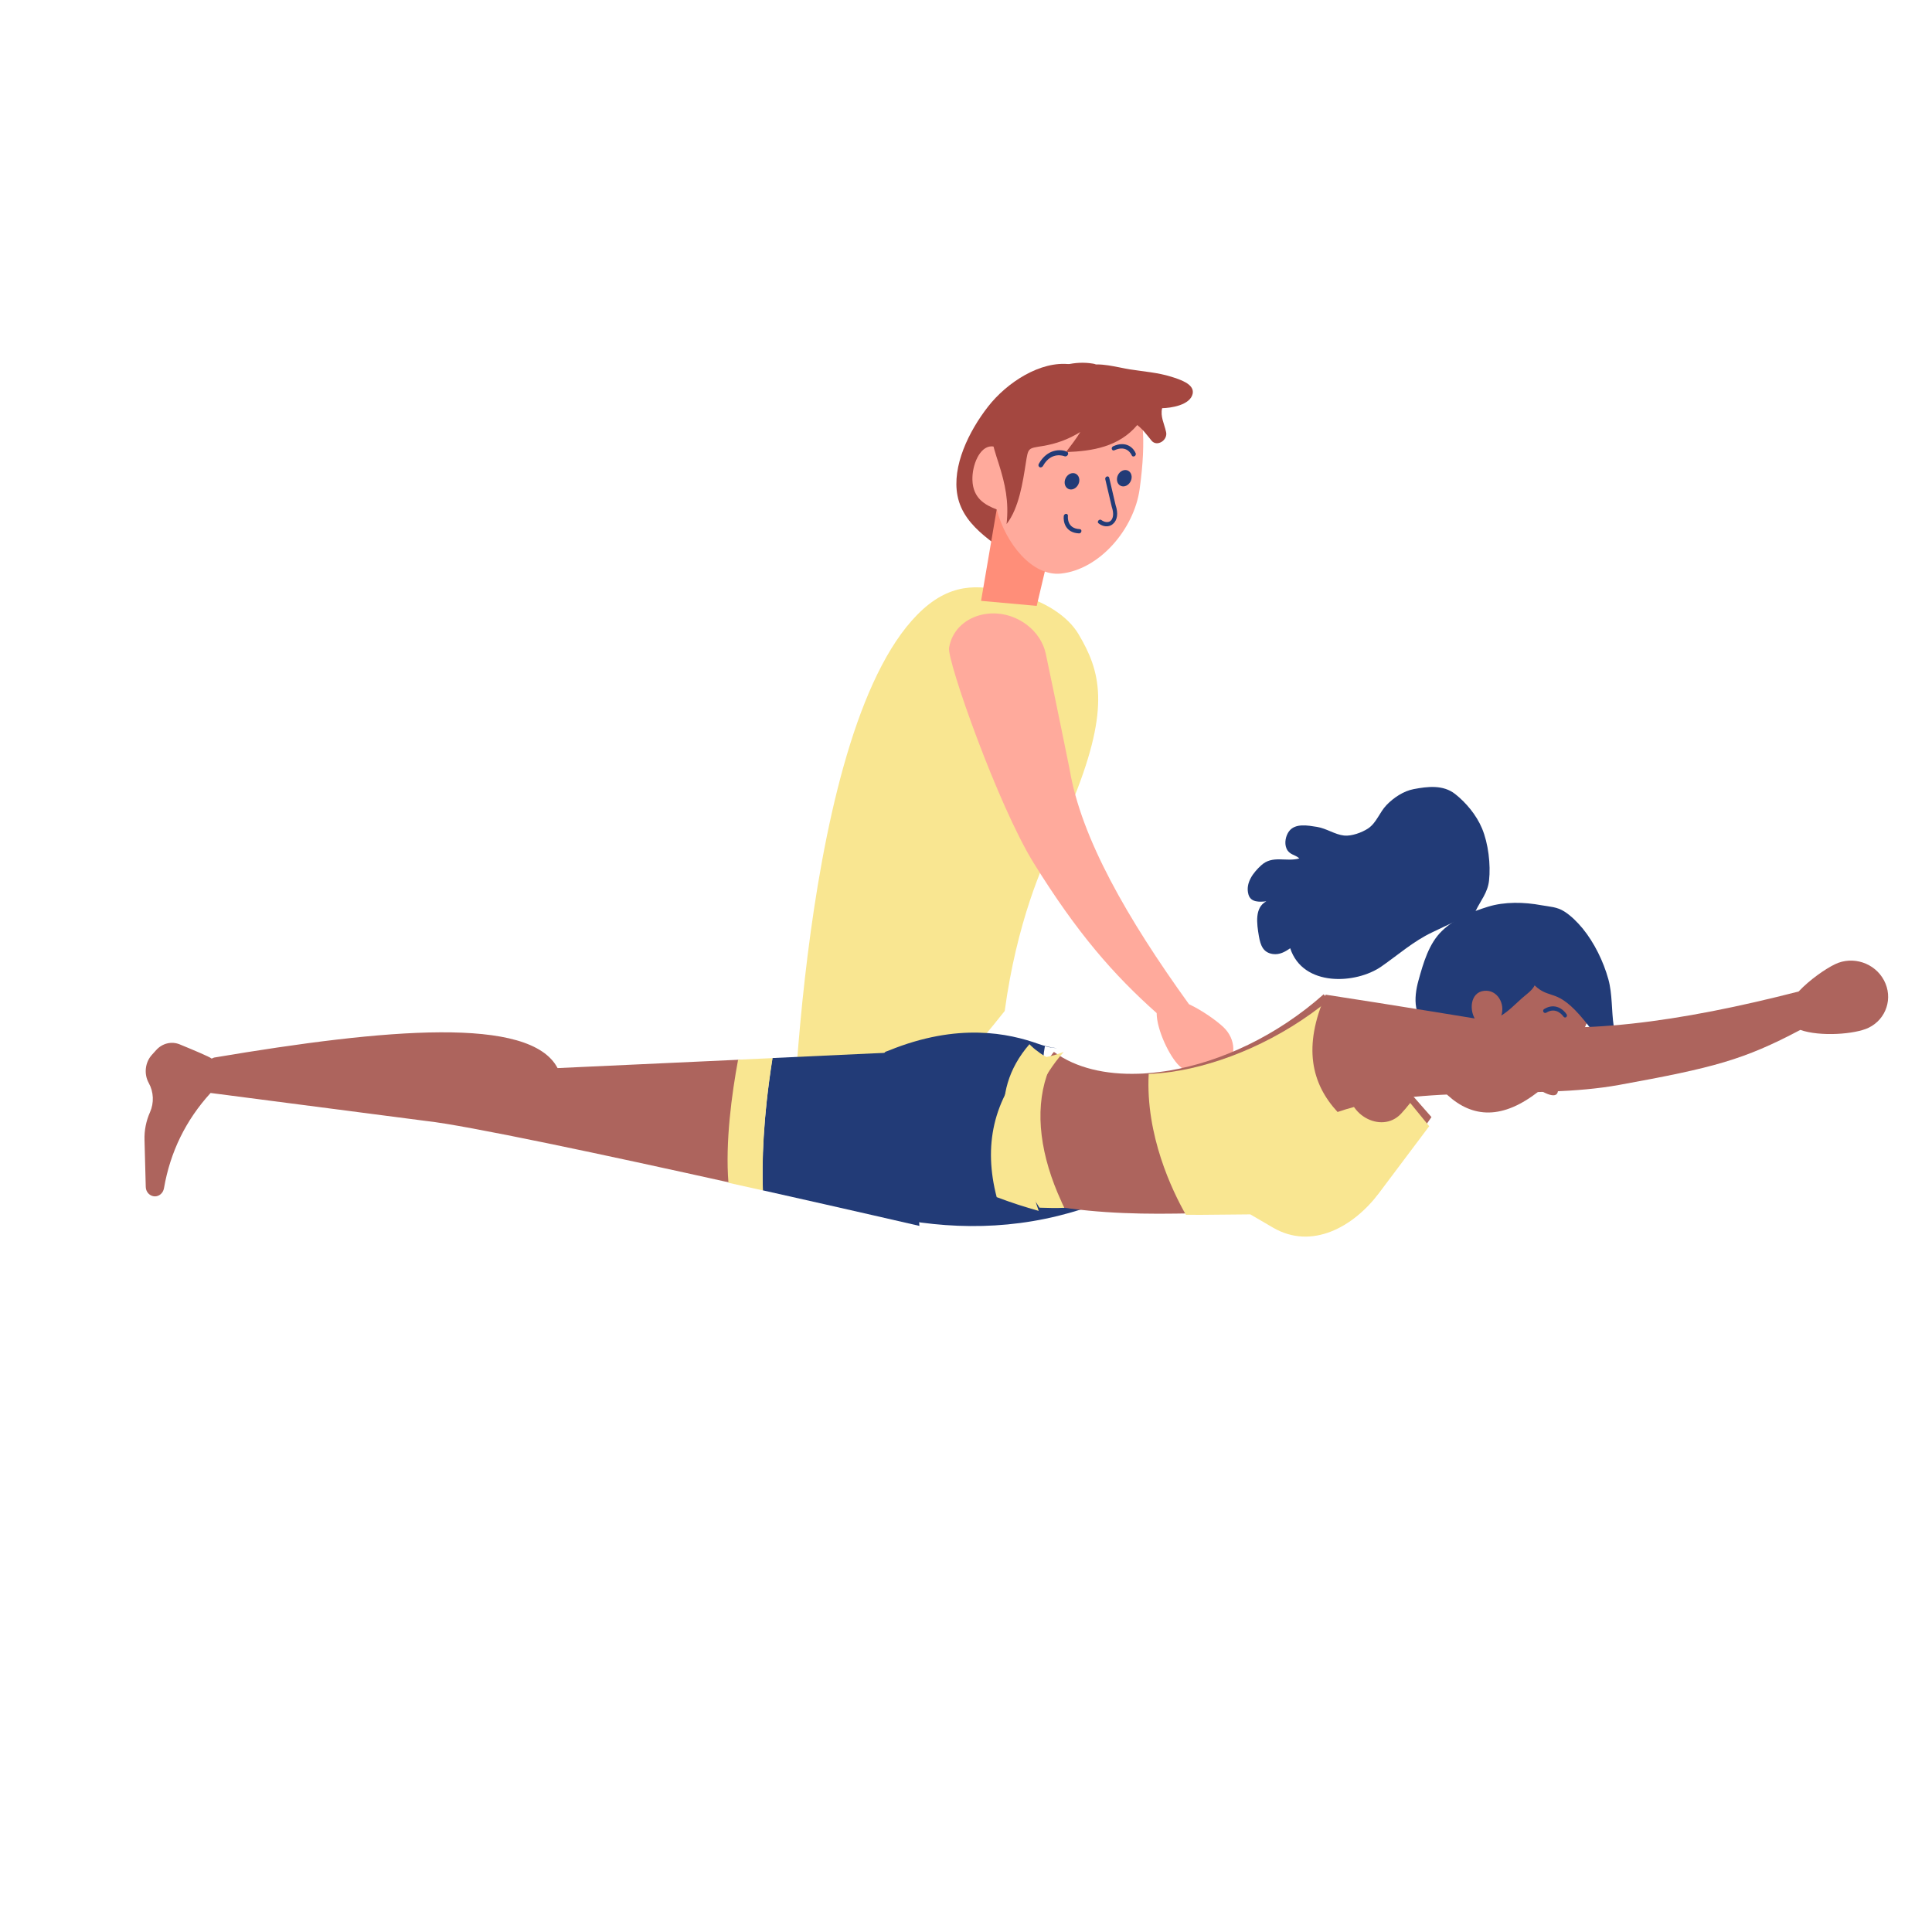 <?xml version="1.0" encoding="utf-8"?>
<!-- Generator: Adobe Illustrator 23.1.0, SVG Export Plug-In . SVG Version: 6.00 Build 0)  -->
<svg version="1.1" id="Слой_1" xmlns="http://www.w3.org/2000/svg" xmlns:xlink="http://www.w3.org/1999/xlink" x="0px" y="0px"
	 viewBox="0 0 250 250" style="enable-background:new 0 0 250 250;" xml:space="preserve">
<style type="text/css">
	.st0{fill:#F9E691;}
	.st1{fill:#A44740;}
	.st2{fill:#FF8E79;}
	.st3{fill:#FFAA9C;}
	.st4{fill:#223B77;}
	.st5{fill:#AD645D;}
</style>
<g>
	<path class="st0" d="M139,103.16c-0.79,1.96-1.67,3.89-2.63,5.78c-1.42,2.8-4.8,10.39-6.36,21.88
		c-7.36,9.33-20.72,23.76-27.61,20.78c0,0,0.98-58.29,17.04-72.77c4.15-3.73,7.89-3,11.51-2.14c4.28,1.01,7.26,3.1,8.6,5.35
		C142.4,86.83,143.68,91.47,139,103.16z"/>
	<g>
		<path class="st1" d="M132.21,73.03c-2.79-2.46-7.47-4.53-8.31-8.89c-0.74-3.82,1.47-8.34,3.95-11.52
			c2.42-3.11,6.79-5.98,10.65-5.48c1.73,0.23,4,0.9,5.31,1.97c1.67,1.38,1.74,2.62,0.99,4.73c-1.38,3.86-3.25,8.3-5.38,11.87
			c-1.97,3.3-4.62,5.67-7.3,8.37c-0.24-0.16-0.33-0.4-0.41-0.65L132.21,73.03z"/>
	</g>
	<polygon class="st2" points="128.97,65.93 126.95,77.75 134.15,78.4 135.8,71.42 	"/>
	<g>
		<g>
			<path class="st3" d="M125.83,62.09c-0.05-1.89,0.92-4.3,2.45-4.33c0.45-0.01,0.93,0.2,1.37,0.54c2.16-5.2,7.11-10.82,10.91-10.88
				c4.98-0.08,8.73,2.71,6.91,15.86c-0.72,5.2-5.2,10.42-10.18,10.94c-3.74,0.39-7.17-3.92-8.32-8.3
				C127.47,65.35,125.89,64.48,125.83,62.09z"/>
			<g>
				<path class="st4" d="M137.77,62.3c-0.06,0.59,0.31,1.05,0.83,1.04c0.52-0.01,0.99-0.5,1.06-1.08c0.06-0.59-0.31-1.05-0.83-1.04
					C138.31,61.23,137.84,61.71,137.77,62.3z"/>
				<path class="st4" d="M144.54,61.9c-0.06,0.59,0.31,1.05,0.83,1.04c0.52-0.01,0.99-0.5,1.06-1.08c0.06-0.59-0.31-1.05-0.83-1.04
					C145.08,60.83,144.6,61.31,144.54,61.9z"/>
				<g>
					<g>
						<path class="st4" d="M134.65,60.48c0.12,0,0.25-0.07,0.32-0.2c1.07-1.91,2.7-1.27,2.77-1.24c0.16,0.06,0.35-0.02,0.44-0.19
							c0.08-0.17,0.03-0.36-0.13-0.42c-0.77-0.32-2.52-0.39-3.63,1.59c-0.09,0.17-0.04,0.36,0.11,0.43
							C134.56,60.48,134.6,60.48,134.65,60.48z"/>
					</g>
				</g>
				<g>
					<g>
						<path class="st4" d="M143.93,58.22c0.07,0.07,0.18,0.09,0.28,0.04c1.65-0.75,2.22,0.61,2.24,0.67
							c0.05,0.13,0.21,0.18,0.35,0.11c0.14-0.07,0.21-0.24,0.16-0.38c-0.26-0.66-1.21-1.69-2.92-0.91
							c-0.14,0.07-0.22,0.23-0.17,0.37C143.89,58.16,143.91,58.2,143.93,58.22z"/>
					</g>
				</g>
				<g>
					<g>
						<path class="st4" d="M139.93,68.64c-0.03-0.1-0.11-0.17-0.22-0.17c-1.7-0.08-1.53-1.64-1.52-1.71
							c0.02-0.15-0.09-0.27-0.24-0.27c-0.15,0-0.28,0.13-0.3,0.28c-0.09,0.74,0.21,2.17,1.97,2.25c0.15,0.01,0.29-0.11,0.31-0.26
							C139.94,68.72,139.94,68.68,139.93,68.64z"/>
					</g>
				</g>
				<g>
					<path class="st4" d="M143.38,68.09c0.23-0.03,0.44-0.13,0.62-0.28c0.59-0.48,0.72-1.39,0.36-2.44l-0.83-3.55
						c-0.03-0.14-0.17-0.21-0.31-0.16c-0.14,0.05-0.23,0.2-0.2,0.34l0.84,3.57c0.34,0.99,0.14,1.59-0.15,1.83
						c-0.3,0.25-0.77,0.2-1.2-0.11c-0.11-0.08-0.28-0.05-0.38,0.07c-0.09,0.12-0.1,0.27,0.01,0.35
						C142.55,68.03,142.98,68.15,143.38,68.09z"/>
				</g>
			</g>
		</g>
		<g>
			<path class="st1" d="M140.63,47.35c1.56-0.54,4,0.2,5.6,0.45c1.8,0.28,3.59,0.41,5.3,0.94c1.07,0.34,3.07,0.93,2.8,2.21
				c-0.32,1.48-2.82,1.85-3.95,1.87c-0.26,1.06,0.28,2.02,0.5,3.04c0,0.01,0,0.02,0.01,0.03c0.25,1.1-1.2,1.97-1.88,1.13
				c-0.58-0.71-1.11-1.45-1.85-2.02c-2.38,2.83-5.82,3.38-9.22,3.5c0.65-0.85,1.4-1.84,1.85-2.6c-1.55,0.96-3.1,1.52-4.84,1.81
				c-1.93,0.32-1.89,0.17-2.22,2.27c-0.37,2.35-0.87,5.78-2.48,7.83c0.32-2.91-0.18-5.17-1.02-7.83c-0.81-2.55-1.67-4.58,0.45-7.11
				c3.03-3.63,7.6-6.74,12.14-5.74L140.63,47.35z"/>
		</g>
	</g>
	<path class="st3" d="M132.91,80.88c1.25,0.96,2.1,2.27,2.41,3.7c1.36,6.42,3.09,14.98,3.09,14.98c1.48,8.85,7.42,19.26,15.44,30.38
		c1.74,0.82,3.57,2.13,4.46,2.97c1.65,1.57,1.72,3.97,0.14,5.35c-1.58,1.38-4.2,1.23-5.85-0.34c-1.26-1.2-2.92-4.65-2.93-6.83
		c-5.56-4.95-10.28-10.33-15.92-19.43c-4.59-7.4-11.23-26.18-10.94-27.84l0,0C123.52,79.53,129.07,77.93,132.91,80.88L132.91,80.88z
		"/>
</g>
<g>
	<g>
		<path class="st5" d="M20.75,154.56c0.25-0.19,0.41-0.48,0.47-0.81c0.81-4.68,2.81-8.79,6.03-12.32l27.79,3.61
			c5.23,0.55,23.7,4.5,39.5,8.01c-0.42-5.26,0.43-11.51,1.25-15.93l-23.64,1.09c-3.54-6.76-22.08-5.13-44.45-1.36l-0.31,0.13
			c-0.28-0.24-2.51-1.17-4.14-1.84c-1.05-0.43-2.24-0.14-3.03,0.73l-0.57,0.63c-0.88,0.98-1.05,2.47-0.4,3.64
			c0.64,1.15,0.7,2.57,0.16,3.78c-0.5,1.12-0.75,2.35-0.71,3.6l0.16,6.03C18.87,154.59,19.97,155.17,20.75,154.56z"/>
		<path class="st4" d="M118.97,158.63c0,0-8.96-2.07-20.26-4.6c-0.13-3.54,0-9.25,1.24-17.12l17.46-0.81L118.97,158.63z"/>
		<path class="st0" d="M98.72,154.04c-1.46-0.32-2.95-0.65-4.46-0.99c-0.42-5.26,0.43-11.51,1.25-15.93l4.46-0.2
			C98.72,144.79,98.59,150.5,98.72,154.04z"/>
	</g>
	<path class="st4" d="M147.75,153.19c-3.33,1.76-6.93,3.19-10.86,4.15c-8.7,2.14-17.35,1.49-25.31-0.7
		c-0.06-0.02-0.11-0.03-0.17-0.05c-2.61-7.42-2.15-14.36,3.16-20.49c0.07-0.02,0.14-0.05,0.22-0.08c0.07-0.02,0.15-0.05,0.22-0.08
		c8.98-3.66,15.53-2.23,19.39-0.85c0.32,0.11,0.64,0.21,0.96,0.29c0.47,0.12,0.96,0.21,1.43,0.26c-0.53-0.04-1.06-0.12-1.58-0.26
		C133.64,143.87,139.55,149.31,147.75,153.19z"/>
	<path class="st5" d="M165.44,158.34l-3.01-1.63c-2.16,0.09-4.33,0.18-6.5,0.25c-0.63,0.02-1.25,0.04-1.88,0.05
		c-0.64,0.01-1.26,0.02-1.89,0.03c-6.05,0.09-12.1-0.16-18.07-1.39c-0.03-0.01-0.07-0.01-0.1-0.02c-0.01-0.03-0.02-0.06-0.02-0.08
		c0.01,0.01,0.01,0,0.02,0.01c-0.06-0.23-0.12-0.44-0.18-0.67c-0.01-0.03-0.02-0.07-0.03-0.11c-1.58-6.6-1.21-12.52,1.37-16.9
		c0.08-0.14,0.17-0.28,0.25-0.42c0.01-0.01,0.01-0.03,0.03-0.04c0.08-0.14,0.18-0.28,0.28-0.42c0.1-0.15,0.21-0.3,0.32-0.44
		c0.11-0.16,0.23-0.31,0.35-0.45c0.04,0.03,0.08,0.06,0.12,0.09c2.74,1.98,6.53,2.88,10.8,2.74c0.4-0.01,0.8-0.03,1.21-0.07
		c0.94-0.07,1.89-0.19,2.86-0.35c6.6-1.13,13.85-4.47,19.91-9.86l4.63,5.27l6.73,7.67l2.59,2.95l-6.23,8.95
		C175.87,157.94,170.59,161.13,165.44,158.34z"/>
	<g>
		<g>
			<g>
				<path class="st5" d="M186.79,125.89c2.33-3.4,5.77-5.82,9.74-6.5c2.57-0.44,4.99-0.17,6.51,1.12c3.6,3.05,5.94,9.72-2.12,18.34
					c0,0.01,2.34,4.53-1.64,2.23c-4.88,3.93-8.78,3.52-11.93,0.66c-1.69-1.53-2.46-5.15-2.55-8.42c-0.08-2.79,0.23-4.88,1.73-7.07
					L186.79,125.89z"/>
				<g>
					<path class="st4" d="M194.76,138.72c0.04,1.32,0.75,2.38,0.76,2.4c0.07,0.11,0.22,0.14,0.31,0.06c0.1-0.07,0.12-0.22,0.04-0.33
						c-0.07-0.1-1.67-2.51,0.27-4.39c0.09-0.09,0.09-0.24,0-0.34c-0.09-0.1-0.23-0.11-0.32-0.02
						C194.97,136.94,194.73,137.88,194.76,138.72z"/>
				</g>
				<g>
					<path class="st4" d="M199.85,131.06c0.07,0.03,0.15,0.03,0.22-0.01c1.34-0.84,2.2,0.44,2.24,0.49
						c0.08,0.13,0.24,0.16,0.35,0.08c0.11-0.08,0.14-0.25,0.06-0.37c-0.4-0.62-1.52-1.55-2.92-0.67c-0.12,0.07-0.15,0.24-0.08,0.37
						C199.76,131,199.81,131.04,199.85,131.06z"/>
				</g>
				<g>
					<path class="st4" d="M199.23,134.52c-0.36,0.46-0.34,1.12,0.05,1.47c0.39,0.35,0.99,0.25,1.35-0.21
						c0.36-0.46,0.34-1.12-0.05-1.47C200.19,133.96,199.59,134.05,199.23,134.52z"/>
				</g>
			</g>
		</g>
		<path class="st5" d="M185.65,130.98c-2.55,2.3-4.98,2.58-7.3,1.26c-1.86,2.92-1.72,6.44,0.43,10.56l9.32-3.66L185.65,130.98z"/>
		<g>
			<path class="st4" d="M198.58,127.51c-0.33,0.69-1.16,1.22-1.72,1.73c-0.83,0.75-1.65,1.59-2.59,2.17c0.51-1.52-0.5-3.36-2.2-3.2
				c-1.87,0.17-2.05,2.69-0.96,4.01c-1.31,1.09-4.19,1.27-5.8,0.66c-2.51-0.96-2.38-3.75-1.77-5.97c0.64-2.31,1.35-4.82,3.06-6.46
				c1.66-1.6,3.76-2.44,5.94-3.12c2.16-0.67,4.69-0.61,6.94-0.19c1.06,0.19,2,0.2,2.95,0.81c0.88,0.56,1.69,1.38,2.37,2.2
				c1.5,1.84,2.68,4.25,3.32,6.56c0.53,1.91,0.4,4.09,0.69,6.04c0.13,0.9,0.69,2.42-0.63,2.23c-1.08-0.15-2.5-2.1-3.16-2.92
				C201.44,127.69,200.63,129.46,198.58,127.51"/>
		</g>
	</g>
	<path class="st0" d="M164.72,158.85l-2.93-1.71c-2.15,0.02-4.31,0.05-6.47,0.06c-0.63,0-1.25,0-1.87-0.01
		c-1.78-3.13-5.22-10.28-4.81-18.22c0.93-0.04,1.89-0.13,2.86-0.26c6.61-0.93,14.34-4.23,20.58-9.41l4,5.59
		c-0.51,1.64-1.2,3.95-1.48,5.32c-0.77,3.81,4.1,6.68,6.7,3.9c0.4-0.43,0.79-0.89,1.18-1.39l2.46,3.01l-6.55,8.72
		C175.12,158.77,169.74,161.78,164.72,158.85z"/>
	<path class="st5" d="M171.54,128.71c7.96,1.21,21.22,3.39,21.22,3.39c10.84,2.12,24.71,0.12,39.98-3.8
		c1.44-1.53,3.47-2.93,4.71-3.53c2.3-1.11,5.14-0.18,6.34,2.09c1.2,2.27,0.31,5.01-1.99,6.13c-1.76,0.85-6.27,1.18-8.84,0.28
		c-7.34,3.88-11.19,4.89-23.45,7.12c-10.94,1.99-25.57-0.23-36.43,3.5C169.69,140.22,168.58,135.45,171.54,128.71z"/>
	<path class="st0" d="M137.73,156.29c-1.01,0.04-2.02,0.03-3.02-0.01c-0.07-0.01-0.14,0-0.21-0.01c-4.75-7.27-6.84-14.73-1.29-21.15
		c0.36,0.37,0.74,0.7,1.16,0.99c0.12,0.1,0.25,0.18,0.37,0.27c0.14,0.1,0.29,0.19,0.44,0.28c0.25,0.15,0.52,0.28,0.79,0.41
		c0.1,0.05,0.2,0.1,0.31,0.15c0,0.01,0,0.01-0.01,0.01c-0.09,0.17-0.17,0.33-0.25,0.51c-0.07,0.16-0.15,0.32-0.21,0.48
		c-0.06,0.15-0.13,0.31-0.18,0.46c-0.01,0.02-0.01,0.04-0.02,0.05c-0.05,0.15-0.11,0.3-0.16,0.45c-1.59,4.73-0.81,10.43,1.92,16.35
		c0.02,0.04,0.03,0.07,0.04,0.1c0.09,0.2,0.19,0.4,0.28,0.59C137.71,156.24,137.72,156.26,137.73,156.29z"/>
	<path class="st0" d="M137.57,136.2c-5.31,6.13-5.77,13.07-3.16,20.49c-1.8-0.5-3.55-1.07-5.27-1.72c-0.06-0.02-0.11-0.04-0.17-0.06
		c-1.72-6.61-0.51-12.62,4.35-17.91h0.03c1.4-0.02,2.8-0.3,4.28-0.88C137.61,136.15,137.6,136.18,137.57,136.2z"/>
	<path class="st4" d="M111.43,156.65c-1.85-0.5-3.66-1.1-5.43-1.77c-0.01-0.02-0.01-0.04-0.02-0.06c0.06,0.02,0.11,0.04,0.17,0.06
		c1.72,0.65,3.47,1.23,5.27,1.72C111.42,156.62,111.42,156.63,111.43,156.65z"/>
	<g>
		<path class="st4" d="M190.96,117.85c0.63-1.31,1.55-2.34,1.72-3.9c0.23-2.07-0.09-4.81-0.91-6.76c-0.72-1.72-2.06-3.33-3.47-4.44
			c-1.57-1.24-3.61-0.97-5.36-0.64c-1.3,0.24-2.6,1.1-3.52,2.06c-0.92,0.95-1.29,2.3-2.4,3.04c-0.79,0.52-2.13,1.01-3.09,0.91
			c-1.18-0.12-2.3-0.93-3.51-1.12c-1.15-0.18-2.83-0.52-3.63,0.58c-0.42,0.58-0.62,1.5-0.32,2.21c0.37,0.85,1.09,0.76,1.67,1.29
			c-1.72,0.49-3.47-0.47-4.95,0.9c-0.95,0.87-2.08,2.24-1.64,3.77c0.3,1.05,1.46,0.97,2.31,0.88c-1.53,0.81-1.24,2.86-0.96,4.51
			c0.21,1.2,0.55,2.13,1.81,2.31c0.85,0.12,1.58-0.28,2.24-0.75c1.65,5.04,8.51,4.65,11.79,2.37c2.16-1.5,4.18-3.29,6.57-4.42
			c1.04-0.49,2.07-1,3.11-1.47c0.73-0.33,1.57-0.35,2.24-0.77"/>
	</g>
</g>
</svg>
